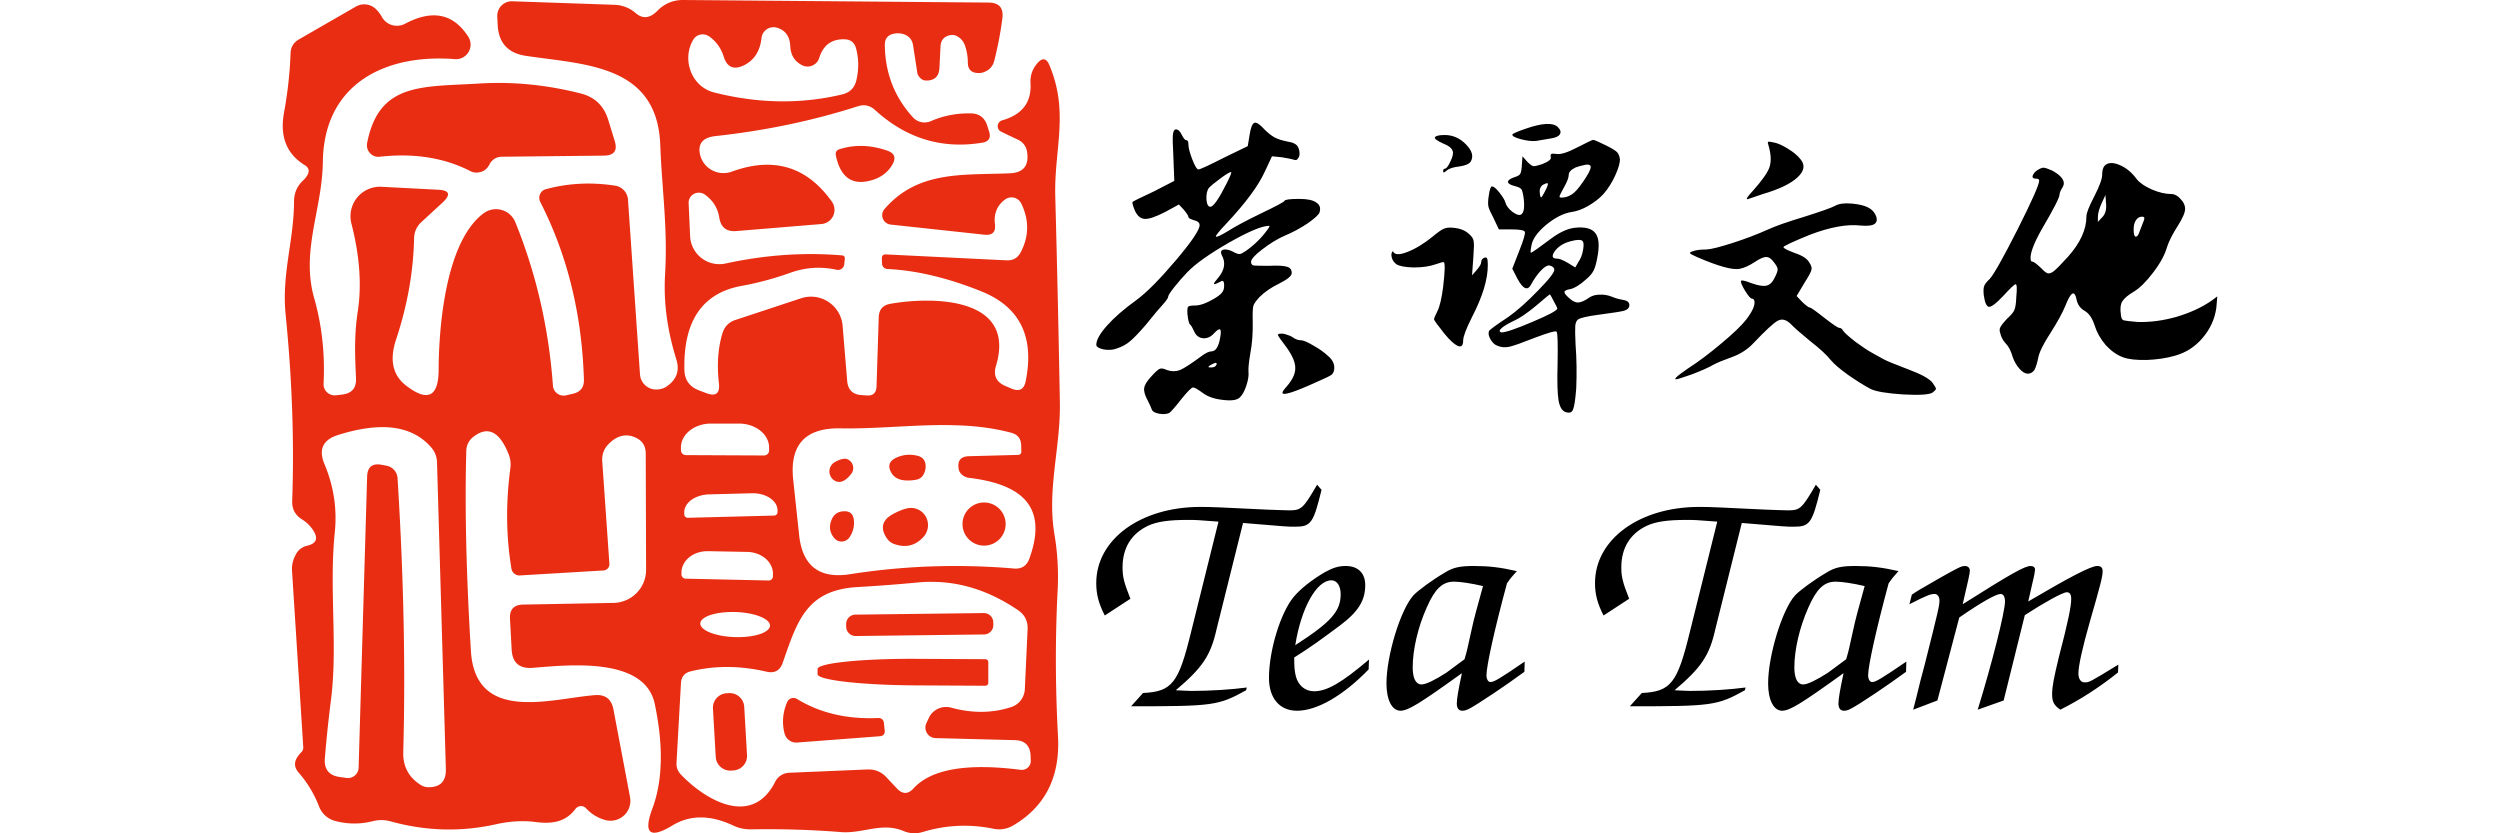 <svg width="1200" height="400" version="1.1" viewBox="0 0 1200 400" xml:space="preserve" xmlns="http://www.w3.org/2000/svg"><g id="foreground" transform="matrix(9.866 0 0 9.866 245.57 41.21)"><g transform="matrix(1.041 0 0 1.041 .197 -23.932)"><g transform="translate(38.268,25.918)"><path d="m-9.506 26.068c3.845 0 4.084-0.032 5.377-0.75l0.032-0.128c-0.718 0.096-1.707 0.16-2.585 0.16-0.128 0-0.399-0.016-0.734-0.032 1.228-1.037 1.627-1.611 1.899-2.824l1.244-4.994c2.074 0.175 2.09 0.175 2.425 0.175 0.75 0 0.862-0.16 1.244-1.723l-0.207-0.239c-0.654 1.117-0.734 1.197-1.308 1.197-0.16 0-0.511-0.016-1.005-0.032-2.329-0.112-2.585-0.128-3.143-0.128-2.792 0-4.866 1.516-4.866 3.558 0 0.526 0.112 0.957 0.399 1.516l1.197-0.782c-0.303-0.766-0.367-1.021-0.367-1.468 0-0.909 0.415-1.579 1.197-1.946 0.415-0.191 0.957-0.271 1.851-0.271 0.351 0 0.415 0 1.436 0.08l-1.292 5.201c-0.574 2.345-0.878 2.744-2.234 2.808zm11.12-2.186c-1.276 1.085-1.962 1.484-2.569 1.484-0.415 0-0.734-0.271-0.846-0.686-0.064-0.255-0.08-0.431-0.08-0.893 0.734-0.463 1.181-0.782 2.122-1.484 0.878-0.654 1.197-1.181 1.197-1.899 0-0.558-0.335-0.893-0.909-0.893-0.351 0-0.59 0.08-0.973 0.287-0.606 0.351-1.149 0.782-1.468 1.165-0.606 0.734-1.149 2.489-1.149 3.781 0 0.941 0.495 1.532 1.308 1.532 0.941 0 2.154-0.702 3.35-1.931zm-3.446-0.67c0.271-1.723 0.989-3.031 1.691-3.031 0.255 0 0.431 0.255 0.431 0.654 0 0.798-0.463 1.308-2.122 2.377zm10.722 0.766c-1.165 0.798-1.436 0.957-1.595 0.957-0.112 0-0.191-0.128-0.191-0.319 0-0.431 0.367-2.106 0.957-4.292 0.175-0.255 0.207-0.287 0.463-0.574-0.766-0.175-1.308-0.239-2.01-0.239-0.654 0-0.973 0.064-1.372 0.319-0.574 0.335-1.244 0.83-1.452 1.053-0.606 0.67-1.26 2.824-1.26 4.116 0 0.766 0.255 1.276 0.654 1.276 0.351 0 0.878-0.319 2.872-1.755-0.175 0.814-0.239 1.213-0.239 1.42 0 0.223 0.096 0.335 0.255 0.335 0.207 0 0.335-0.064 1.468-0.814 0.542-0.367 0.846-0.574 1.436-1.005zm-2.808-0.112c-0.558 0.415-0.846 0.622-0.862 0.638-0.526 0.335-0.941 0.542-1.149 0.542-0.271 0-0.415-0.287-0.415-0.798 0-0.814 0.239-1.867 0.654-2.792 0.383-0.878 0.734-1.213 1.276-1.213 0.287 0 0.83 0.08 1.356 0.207-0.319 1.149-0.431 1.579-0.447 1.659-0.096 0.399-0.175 0.798-0.271 1.213-0.016 0.08-0.064 0.271-0.144 0.542zm7.722 2.202c3.845 0 4.084-0.032 5.377-0.75l0.032-0.128c-0.718 0.096-1.707 0.16-2.585 0.16-0.128 0-0.399-0.016-0.734-0.032 1.228-1.037 1.627-1.611 1.899-2.824l1.244-4.994c2.074 0.175 2.09 0.175 2.425 0.175 0.75 0 0.862-0.16 1.244-1.723l-0.207-0.239c-0.654 1.117-0.734 1.197-1.308 1.197-0.16 0-0.511-0.016-1.005-0.032-2.329-0.112-2.585-0.128-3.143-0.128-2.792 0-4.866 1.516-4.866 3.558 0 0.527 0.112 0.957 0.399 1.516l1.197-0.782c-0.303-0.766-0.367-1.021-0.367-1.468 0-0.909 0.415-1.579 1.197-1.946 0.415-0.191 0.957-0.271 1.851-0.271 0.351 0 0.415 0 1.436 0.08l-1.292 5.201c-0.574 2.345-0.878 2.744-2.234 2.808zm12.923-2.09c-1.165 0.798-1.436 0.957-1.595 0.957-0.112 0-0.191-0.128-0.191-0.319 0-0.431 0.367-2.106 0.957-4.292 0.175-0.255 0.207-0.287 0.463-0.574-0.766-0.175-1.308-0.239-2.01-0.239-0.654 0-0.973 0.064-1.372 0.319-0.574 0.335-1.244 0.83-1.452 1.053-0.606 0.67-1.26 2.824-1.26 4.116 0 0.766 0.255 1.276 0.654 1.276 0.351 0 0.878-0.319 2.872-1.755-0.175 0.814-0.239 1.213-0.239 1.42 0 0.223 0.096 0.335 0.255 0.335 0.207 0 0.335-0.064 1.468-0.814 0.542-0.367 0.846-0.574 1.436-1.005zm-2.808-0.112c-0.558 0.415-0.846 0.622-0.862 0.638-0.526 0.335-0.941 0.542-1.149 0.542-0.271 0-0.415-0.287-0.415-0.798 0-0.814 0.239-1.867 0.654-2.792 0.383-0.878 0.734-1.213 1.276-1.213 0.287 0 0.83 0.08 1.356 0.207-0.319 1.149-0.431 1.579-0.447 1.659-0.096 0.399-0.175 0.798-0.271 1.213-0.016 0.08-0.064 0.271-0.144 0.542zm3.127 2.361 1.133-0.431 1.021-3.877c1.037-0.718 1.723-1.101 1.931-1.101 0.128 0 0.207 0.128 0.207 0.351 0 0.479-0.606 2.888-1.276 5.058l1.213-0.431 0.989-3.989c0.909-0.59 1.771-1.069 1.962-1.069 0.144 0 0.207 0.112 0.207 0.303 0 0.351-0.144 1.069-0.574 2.712-0.239 0.989-0.319 1.388-0.319 1.755 0 0.335 0.08 0.511 0.383 0.718 0.925-0.463 1.819-1.037 2.696-1.739l0.016-0.367c-1.356 0.83-1.356 0.83-1.579 0.83-0.175 0-0.287-0.16-0.287-0.415 0-0.367 0.191-1.213 0.526-2.393 0.511-1.771 0.606-2.138 0.606-2.393 0-0.16-0.08-0.239-0.255-0.239-0.287 0-1.276 0.511-3.223 1.659 0.064-0.287 0.064-0.287 0.207-0.909 0.064-0.239 0.112-0.511 0.112-0.574 0-0.112-0.08-0.175-0.207-0.175-0.271 0-0.878 0.335-3.175 1.787 0.255-1.085 0.335-1.452 0.335-1.564 0-0.144-0.096-0.223-0.239-0.223-0.16 0-0.335 0.096-1.133 0.542-1.053 0.606-1.053 0.606-1.34 0.798l-0.112 0.447c0.846-0.431 0.989-0.479 1.181-0.479 0.128 0 0.223 0.128 0.223 0.303 0 0.239-0.048 0.447-0.686 2.983-0.144 0.511-0.271 1.037-0.399 1.564z" style="stroke-linecap:round;stroke-linejoin:round;stroke-width:.115" aria-label="Tea Tam"/><path d="m-2.644 8.715q0-0.061 0.123-0.061 0.123-0.015 0.291 0.046 0.169 0.046 0.276 0.123 0.199 0.138 0.383 0.138 0.169 0 0.582 0.245 0.414 0.23 0.69 0.49 0.291 0.245 0.291 0.552 0 0.215-0.123 0.322-0.123 0.092-0.659 0.322-1.64 0.751-1.64 0.521 0-0.077 0.184-0.276 0.414-0.475 0.414-0.858 0.015-0.383-0.383-0.95-0.429-0.567-0.429-0.613zm-1.318-9.378q0.077-0.475 0.215-0.536 0.138-0.061 0.46 0.291 0.261 0.261 0.475 0.383 0.23 0.123 0.613 0.199 0.414 0.061 0.506 0.276 0.061 0.138 0.061 0.291 0 0.138-0.077 0.23-0.061 0.092-0.153 0.061-0.138-0.046-0.598-0.123l-0.46-0.046-0.337 0.72q-0.444 0.981-1.793 2.421-0.536 0.567-0.49 0.613 0.061 0.046 0.567-0.261 0.506-0.322 1.548-0.827 1.057-0.506 1.088-0.582 0.031-0.092 0.69-0.092 0.567 0 0.797 0.169 0.245 0.153 0.153 0.46-0.061 0.169-0.567 0.521-0.506 0.337-1.057 0.567-0.521 0.23-1.057 0.644-0.521 0.398-0.521 0.582 0 0.138 0.123 0.169 0.138 0.015 0.705 0.015 0.644-0.031 0.858 0.046 0.215 0.061 0.215 0.291 0 0.199-0.582 0.49-0.567 0.276-0.919 0.628-0.245 0.261-0.291 0.414-0.046 0.153-0.031 0.736 0.015 0.812-0.107 1.456-0.107 0.628-0.092 0.889 0.031 0.245-0.092 0.628-0.123 0.383-0.291 0.552-0.184 0.215-0.797 0.138-0.598-0.061-0.95-0.322-0.352-0.261-0.46-0.261t-0.552 0.552q-0.429 0.552-0.567 0.644-0.184 0.077-0.46 0.031-0.261-0.046-0.337-0.169-0.061-0.169-0.184-0.414-0.215-0.383-0.184-0.613t0.352-0.567q0.276-0.306 0.383-0.337 0.107-0.046 0.337 0.061 0.306 0.107 0.598 0 0.291-0.123 0.996-0.644 0.306-0.23 0.475-0.23 0.306 0 0.414-0.659 0.061-0.322-0.015-0.368-0.061-0.046-0.276 0.184-0.215 0.245-0.506 0.23-0.291-0.031-0.414-0.306-0.123-0.276-0.199-0.337-0.077-0.061-0.123-0.49-0.015-0.291 0.031-0.337 0.046-0.061 0.322-0.061 0.352 0 0.873-0.306 0.291-0.169 0.383-0.291 0.107-0.123 0.107-0.322 0-0.184-0.046-0.215-0.031-0.046-0.153 0.031-0.261 0.138-0.276 0.092-0.015-0.046 0.215-0.306 0.429-0.536 0.153-1.027-0.123-0.261 0.138-0.276 0.184 0 0.383 0.107 0.23 0.123 0.322 0.107 0.092-0.015 0.291-0.153 0.582-0.414 0.996-0.981 0.138-0.184 0.077-0.184-0.49 0-1.869 0.782-1.364 0.782-1.946 1.379-0.337 0.352-0.628 0.72-0.276 0.352-0.276 0.444 0 0.077-0.245 0.352-0.245 0.261-0.797 0.95-0.475 0.552-0.736 0.766-0.245 0.215-0.613 0.337-0.276 0.107-0.628 0.046-0.337-0.077-0.337-0.215 0-0.337 0.506-0.904t1.379-1.195q0.72-0.536 1.823-1.839 1.119-1.318 1.119-1.655 0-0.169-0.261-0.23-0.261-0.077-0.261-0.153 0-0.077-0.215-0.337l-0.23-0.245-0.644 0.352q-0.659 0.337-0.95 0.322-0.291-0.015-0.46-0.383-0.153-0.368-0.107-0.414 0.046-0.046 0.996-0.49l0.95-0.49-0.046-1.211q-0.046-0.766-0.015-0.981t0.138-0.215q0.153 0 0.276 0.261 0.123 0.245 0.215 0.245t0.092 0.199q0 0.23 0.184 0.705t0.291 0.46q0.107 0 1.195-0.552l1.103-0.536zm-1.057 2.253q0.245-0.49 0.184-0.49-0.092 0-0.506 0.306t-0.536 0.444q-0.123 0.184-0.107 0.536 0.031 0.337 0.184 0.337 0.215 0 0.782-1.134zm-0.506 8.535q0.061-0.107-0.046-0.107-0.061 0.015-0.23 0.107-0.092 0.061-0.092 0.092 0.015 0.015 0.138 0.015 0.169 0 0.23-0.107zm10.129-6.022q0.352-0.291 0.506-0.352 0.153-0.077 0.46-0.046 0.46 0.046 0.72 0.291 0.199 0.169 0.215 0.337 0.031 0.153-0.015 0.751l-0.061 0.843 0.215-0.245q0.215-0.245 0.215-0.383t0.153-0.199q0.092-0.031 0.123 0.046 0.031 0.061 0.031 0.306 0 0.996-0.736 2.421-0.414 0.827-0.414 1.088 0 0.536-0.521 0.077-0.169-0.153-0.368-0.398-0.475-0.598-0.475-0.659 0-0.061 0.153-0.368 0.169-0.322 0.276-1.165 0.123-1.057 0.031-1.134-0.031-0.031-0.368 0.092-0.429 0.153-1.042 0.153-0.598-0.015-0.812-0.153-0.23-0.184-0.23-0.46 0.031-0.153 0.077-0.138 0.107 0.245 0.659 0.031 0.567-0.215 1.211-0.736zm8.122-4.229q0.368 0.184 0.475 0.291 0.107 0.107 0.138 0.322 0.015 0.261-0.215 0.766-0.23 0.506-0.552 0.873-0.261 0.291-0.705 0.552-0.429 0.245-0.797 0.291-0.567 0.092-1.195 0.613-0.613 0.521-0.674 0.981-0.061 0.306-0.015 0.306 0.061 0 0.919-0.644 0.613-0.46 1.119-0.521 0.72-0.077 0.965 0.245 0.261 0.322 0.092 1.165-0.077 0.429-0.184 0.613-0.092 0.184-0.368 0.414-0.414 0.368-0.705 0.429-0.276 0.046-0.276 0.138 0 0.092 0.23 0.291 0.215 0.199 0.414 0.199 0.215-0.015 0.536-0.245 0.199-0.123 0.475-0.123 0.276-0.015 0.552 0.092 0.245 0.107 0.536 0.153 0.291 0.046 0.291 0.245 0 0.184-0.245 0.261-0.23 0.061-1.165 0.184-0.827 0.107-0.996 0.23-0.107 0.092-0.123 0.306-0.015 0.215 0.015 0.858 0.077 1.011 0.031 2.053-0.061 0.797-0.153 0.996-0.077 0.199-0.352 0.107-0.245-0.092-0.322-0.552t-0.046-1.624q0.031-1.517-0.046-1.578-0.061-0.077-0.996 0.276-0.889 0.352-1.211 0.429-0.306 0.061-0.552-0.046-0.184-0.061-0.322-0.291-0.138-0.23-0.077-0.398 0.046-0.092 0.904-0.659 0.628-0.444 1.41-1.257 0.797-0.812 0.736-0.981-0.031-0.123-0.23-0.169-0.153-0.015-0.398 0.245-0.245 0.261-0.444 0.628-0.245 0.49-0.644-0.245l-0.245-0.475 0.322-0.827q0.322-0.812 0.261-0.904-0.061-0.107-0.628-0.107h-0.582l-0.261-0.552q-0.184-0.337-0.23-0.521-0.031-0.199 0.015-0.475 0.061-0.46 0.153-0.46 0.123 0 0.352 0.291t0.276 0.46q0.061 0.23 0.337 0.444 0.322 0.23 0.444 0.077 0.138-0.169 0.077-0.69-0.046-0.352-0.107-0.444-0.061-0.092-0.306-0.153-0.306-0.077-0.322-0.184-0.015-0.123 0.291-0.23 0.215-0.061 0.276-0.153 0.061-0.107 0.077-0.383l0.031-0.444 0.23 0.261q0.184 0.184 0.276 0.199 0.092 0.015 0.414-0.092 0.23-0.092 0.322-0.169 0.107-0.077 0.077-0.169-0.015-0.123 0.031-0.138 0.061-0.031 0.245 0 0.291 0.046 0.965-0.306 0.69-0.352 0.736-0.352 0.061-0.015 0.644 0.276zm-0.751 0.996q0-0.092-0.077-0.107-0.077-0.031-0.245 0.015-0.169 0.031-0.383 0.107-0.322 0.153-0.322 0.352 0 0.184-0.215 0.567-0.215 0.383-0.215 0.444 0 0.046 0.092 0.046 0.107 0 0.23-0.031 0.138-0.046 0.261-0.123 0.215-0.138 0.536-0.613 0.337-0.49 0.337-0.659zm-2.145 1.149q0.23-0.429 0.092-0.398-0.061 0.015-0.184 0.077-0.184 0.138-0.138 0.414 0.015 0.169 0.061 0.169 0.031 0 0.169-0.261zm1.793 2.697q0.061-0.352-0.061-0.414-0.107-0.077-0.521 0.031-0.536 0.138-0.782 0.521-0.169 0.291 0.138 0.291 0.169 0 0.506 0.199l0.352 0.215 0.138-0.245q0.169-0.23 0.23-0.598zm-3.249 3.341q-0.582 0.276-0.659 0.46 0.031 0.077 0.092 0.077 0.291 0 1.44-0.49 1.165-0.49 1.165-0.628 0-0.046-0.169-0.352-0.153-0.306-0.184-0.306-0.015 0-0.644 0.536-0.628 0.521-1.042 0.705zm-3.678-8.581q0.061-0.107 0.46-0.107 0.567 0 0.996 0.444t0.215 0.797q-0.107 0.169-0.536 0.23-0.429 0.046-0.598 0.199-0.153 0.138-0.153 0.031 0-0.123 0.061-0.123 0.123 0 0.276-0.337 0.169-0.352 0.107-0.49-0.046-0.199-0.475-0.368-0.169-0.077-0.276-0.153-0.107-0.077-0.077-0.123zm4.229-0.398q1.18-0.414 1.517-0.077 0.184 0.184 0.092 0.337-0.092 0.138-0.383 0.184l-0.72 0.123q-0.291 0.031-0.705-0.077-0.414-0.107-0.414-0.215 0-0.061 0.613-0.276zm15.247 3.494q0.49 0.046 0.736 0.169 0.245 0.107 0.368 0.337 0.153 0.306-0.031 0.444-0.169 0.123-0.659 0.077-0.95-0.107-2.36 0.429-1.241 0.506-1.241 0.582 0 0.077 0.536 0.276 0.552 0.184 0.69 0.475 0.123 0.184 0.077 0.322-0.031 0.138-0.306 0.567l-0.383 0.644 0.261 0.276q0.276 0.261 0.352 0.261t0.674 0.475q0.613 0.475 0.705 0.475 0.107 0 0.184 0.138 0.092 0.138 0.582 0.521 0.506 0.368 0.766 0.506 0.306 0.169 0.521 0.291t1.149 0.475q0.95 0.352 1.165 0.644 0.153 0.215 0.153 0.276 0 0.046-0.153 0.169-0.215 0.153-1.379 0.092-1.165-0.077-1.532-0.261-0.506-0.276-1.073-0.674-0.567-0.414-0.782-0.674-0.276-0.352-0.965-0.889-0.674-0.552-0.889-0.782-0.322-0.322-0.613-0.169t-1.134 1.042q-0.414 0.444-1.011 0.659-0.598 0.215-0.858 0.352-0.337 0.199-1.027 0.46-0.69 0.245-0.751 0.23-0.077-0.031 0.23-0.261 0.153-0.107 0.322-0.23 0.782-0.506 1.594-1.195 0.827-0.69 1.149-1.103 0.46-0.598 0.383-0.889-0.031-0.092-0.107-0.092-0.092 0-0.306-0.337-0.215-0.352-0.215-0.475 0-0.107 0.506 0.092 0.475 0.169 0.705 0.107 0.23-0.061 0.383-0.398 0.138-0.276 0.123-0.368 0-0.092-0.138-0.276-0.199-0.291-0.383-0.291-0.169-0.015-0.521 0.215-0.414 0.276-0.736 0.337-0.506 0.092-1.992-0.552-0.322-0.138-0.322-0.184-0.015-0.046 0.107-0.077 0.215-0.092 0.659-0.092 0.322-0.015 1.226-0.306 0.904-0.291 1.686-0.644 0.506-0.23 1.67-0.582 1.165-0.368 1.425-0.506 0.261-0.153 0.782-0.107zm-3.877-2.682q-0.061-0.169-0.031-0.199 0.046-0.031 0.291 0.031 0.245 0.046 0.644 0.291 0.398 0.245 0.582 0.49 0.337 0.398-0.138 0.843t-1.624 0.782q-0.552 0.184-0.72 0.245l-0.031-0.015q0.015-0.092 0.261-0.352 0.659-0.736 0.797-1.119 0.138-0.398-0.031-0.996zm15.707 0.904q0.23-0.215 0.674-0.031 0.46 0.184 0.812 0.659 0.199 0.261 0.705 0.49 0.506 0.215 0.919 0.215 0.23 0 0.429 0.23 0.215 0.215 0.215 0.46 0 0.261-0.352 0.812t-0.49 0.965q-0.153 0.552-0.659 1.211-0.49 0.644-0.904 0.889-0.414 0.245-0.536 0.46-0.123 0.199-0.061 0.613 0.015 0.215 0.123 0.261 0.107 0.031 0.644 0.077 0.889 0.031 1.854-0.245 0.965-0.291 1.64-0.766l0.245-0.184-0.046 0.536q-0.107 0.782-0.644 1.41-0.521 0.613-1.287 0.827-0.582 0.169-1.318 0.199-0.736 0.015-1.103-0.123-0.429-0.153-0.812-0.567-0.368-0.429-0.521-0.919-0.169-0.521-0.475-0.69-0.291-0.169-0.368-0.506-0.138-0.72-0.521 0.261-0.215 0.521-0.705 1.287-0.49 0.751-0.567 1.149-0.077 0.383-0.184 0.582-0.123 0.169-0.322 0.169-0.184-0.015-0.383-0.245-0.199-0.23-0.306-0.536-0.123-0.429-0.322-0.628-0.199-0.215-0.261-0.49-0.061-0.169 0.015-0.291 0.077-0.138 0.291-0.368 0.291-0.261 0.352-0.414 0.077-0.169 0.092-0.598 0.061-0.613-0.031-0.613-0.077 0-0.598 0.567-0.46 0.49-0.644 0.49-0.169-0.015-0.245-0.536-0.031-0.291 0.015-0.429t0.261-0.337q0.291-0.322 1.302-2.314 1.011-2.007 1.011-2.283 0-0.092-0.153-0.092-0.23 0-0.123-0.199 0.077-0.138 0.245-0.23 0.184-0.107 0.276-0.077 0.107 0.015 0.383 0.138 0.705 0.398 0.46 0.782-0.138 0.215-0.138 0.337 0 0.199-0.827 1.609-0.582 1.027-0.521 1.425 0.015 0.092 0.077 0.092 0.092 0 0.414 0.306 0.215 0.23 0.322 0.245 0.123 0.015 0.291-0.123 0.184-0.153 0.644-0.659 0.858-0.965 0.858-1.885 0-0.23 0.368-0.935 0.368-0.72 0.368-1.011 0-0.306 0.123-0.429zm-0.123 2.421q0.215-0.215 0.184-0.613l-0.031-0.429-0.184 0.398q-0.169 0.383-0.169 0.628v0.23zm1.869-0.031q-0.184 0-0.291 0.169-0.107 0.153-0.107 0.429 0 0.322 0.092 0.337 0.107 0.015 0.199-0.276 0.107-0.291 0.184-0.475t-0.077-0.184z" style="stroke-linecap:round;stroke-linejoin:round;stroke-width:.111" aria-label="茶谭文化"/></g><path d="m7.854 18.977c-0.483-0.006-0.89 0.161-1.224 0.5-0.35 0.356-0.687 0.396-1.008 0.121-0.293-0.253-0.632-0.385-1.017-0.397l-4.757-0.164a0.681 0.681 0 0 0-0.707 0.707l0.017 0.353c0.029 0.868 0.471 1.365 1.327 1.491 2.766 0.414 6.136 0.405 6.274 4.171 0.078 2.077 0.353 3.852 0.224 6.058-0.075 1.275 0.101 2.594 0.526 3.955 0.161 0.511 0.023 0.925-0.414 1.241-0.132 0.098-0.281 0.152-0.448 0.164a0.758 0.758 0 0 1-0.836-0.707l-0.56-8.152a0.707 0.715 2.6 0 0-0.603-0.664c-1.115-0.172-2.192-0.118-3.232 0.164a0.422 0.414 69.4 0 0-0.267 0.595c1.27 2.482 1.95 5.254 2.042 8.316 6e-3 0.35-0.161 0.566-0.5 0.646l-0.336 0.078a0.5 0.5 0 0 1-0.612-0.448c-0.195-2.689-0.781-5.237-1.758-7.644a0.974 0.974 0 0 0-1.474-0.422c-1.732 1.275-2.103 5.102-2.111 7.342-0.011 1.241-0.511 1.485-1.5 0.733-0.643-0.483-0.807-1.204-0.491-2.163 0.529-1.586 0.81-3.166 0.845-4.74 6e-3 -0.304 0.124-0.56 0.353-0.767l0.982-0.905c0.396-0.373 0.322-0.572-0.224-0.595l-2.637-0.138a1.379 1.379 0 0 0-1.405 1.715c0.385 1.5 0.486 2.861 0.302 4.085-0.172 1.103-0.138 2.051-0.086 3.145 0.023 0.46-0.195 0.715-0.655 0.767l-0.284 0.034a0.517 0.526 88.7 0 1-0.577-0.543c0.069-1.396-0.078-2.729-0.439-3.999-0.629-2.215 0.379-4.136 0.405-6.377 0.052-3.654 2.93-5.05 6.179-4.792a0.681 0.681 0 0 0 0.621-1.043c-0.695-1.086-1.681-1.29-2.956-0.612a0.801 0.81 61.6 0 1-1.086-0.319c-0.075-0.138-0.17-0.261-0.284-0.37a0.776 0.784 52 0 0-0.931-0.112l-2.663 1.534c-0.247 0.144-0.376 0.356-0.388 0.638-0.034 0.925-0.135 1.844-0.302 2.758-0.213 1.126 0.106 1.95 0.957 2.473 0.213 0.132 0.247 0.305 0.103 0.517-0.046 0.075-0.1 0.141-0.164 0.198-0.287 0.264-0.431 0.592-0.431 0.982-0.009 1.844-0.577 3.361-0.397 5.266 0.304 3.01 0.408 5.926 0.31 8.747-0.011 0.368 0.138 0.649 0.448 0.845 0.23 0.144 0.411 0.322 0.543 0.534 0.236 0.373 0.135 0.609-0.302 0.707-0.207 0.052-0.365 0.161-0.474 0.328-0.167 0.27-0.241 0.549-0.224 0.836l0.526 8.247c6e-3 0.092-0.026 0.172-0.095 0.241-0.057 0.057-0.106 0.115-0.146 0.172-0.201 0.27-0.192 0.529 0.026 0.776 0.414 0.477 0.732 1.008 0.957 1.594a1.103 1.112 86.5 0 0 0.767 0.672c0.58 0.149 1.155 0.152 1.724 0.009 0.293-0.075 0.58-0.072 0.862 0.009 1.649 0.454 3.289 0.497 4.921 0.129 0.655-0.144 1.267-0.178 1.835-0.103 0.733 0.095 1.396 0.026 1.87-0.612a0.319 0.327 41.7 0 1 0.491-0.034c0.236 0.259 0.523 0.44 0.862 0.543a0.931 0.931 0 0 0 1.198-1.06l-0.776-4.102c-0.092-0.483-0.382-0.704-0.87-0.664-2.017 0.155-5.584 1.344-5.791-2.068-0.218-3.568-0.29-6.693-0.215-9.376a0.836 0.819 72.4 0 1 0.31-0.612c0.689-0.552 1.25-0.276 1.68 0.827a1.284 1.284 0 0 1 0.069 0.62c-0.218 1.632-0.201 3.2 0.052 4.705a0.379 0.371 83.2 0 0 0.388 0.31l3.912-0.233a0.293 0.293 0 0 0 0.276-0.319l-0.336-4.809a1.017 1.017 0 0 1 0.276-0.758c0.402-0.419 0.827-0.529 1.275-0.328 0.316 0.138 0.477 0.382 0.483 0.733l0.017 5.446a1.543 1.551 89.2 0 1-1.517 1.551l-4.223 0.078c-0.437 0.006-0.644 0.227-0.621 0.664l0.078 1.439c0.034 0.62 0.365 0.905 0.991 0.853 1.637-0.129 5.222-0.534 5.696 1.68 0.414 1.965 0.376 3.599-0.112 4.904-0.431 1.161-0.118 1.422 0.939 0.784 0.822-0.5 1.767-0.5 2.835 0 0.264 0.126 0.546 0.187 0.845 0.181 1.436-0.023 2.835 0.02 4.197 0.129 1.034 0.078 1.905-0.474 2.921-0.052 0.299 0.126 0.603 0.141 0.914 0.043 1.086-0.327 2.186-0.376 3.3-0.146 0.322 0.063 0.626 0.011 0.914-0.155 1.5-0.885 2.197-2.272 2.094-4.162-0.126-2.327-0.132-4.599-0.017-6.817 0.046-0.885-0.003-1.755-0.146-2.611-0.362-2.129 0.293-4.102 0.25-6.196-0.057-3.223-0.129-6.437-0.215-9.643-0.052-2.197 0.655-3.895-0.276-6.11-0.138-0.322-0.322-0.353-0.552-0.095-0.241 0.276-0.35 0.592-0.328 0.948 0.052 0.89-0.391 1.468-1.327 1.732a0.284 0.284 0 0 0-0.052 0.526c0.259 0.126 0.517 0.25 0.776 0.37 0.264 0.121 0.414 0.328 0.448 0.621 0.08 0.615-0.193 0.934-0.819 0.957-2.154 0.095-4.283-0.147-5.851 1.672a0.44 0.44 0 0 0 0.284 0.724l4.386 0.474c0.373 0.04 0.537-0.124 0.491-0.491-0.057-0.494 0.101-0.879 0.474-1.155a0.508 0.508 0 0 1 0.758 0.19c0.373 0.77 0.365 1.528-0.026 2.275-0.138 0.264-0.356 0.391-0.655 0.379l-5.628-0.276c-0.144-0.011-0.213 0.055-0.207 0.198l0.009 0.233a0.259 0.259 0 0 0 0.25 0.25c1.35 0.063 2.812 0.411 4.386 1.043 1.804 0.724 2.496 2.123 2.077 4.197-0.075 0.385-0.293 0.503-0.655 0.353l-0.284-0.121c-0.437-0.184-0.586-0.5-0.448-0.948 0.974-3.249-3.025-3.24-4.947-2.896-0.345 0.063-0.523 0.273-0.534 0.629l-0.103 3.24c-0.011 0.293-0.161 0.431-0.448 0.414l-0.241-0.017c-0.414-0.023-0.641-0.238-0.681-0.646l-0.215-2.594a1.482 1.482 0 0 0-1.948-1.284l-3.051 1.008c-0.31 0.098-0.514 0.302-0.612 0.612-0.213 0.689-0.27 1.471-0.172 2.344 0.057 0.483-0.141 0.638-0.595 0.466l-0.336-0.129c-0.442-0.167-0.669-0.485-0.681-0.957-0.052-2.275 0.833-3.582 2.654-3.921 0.764-0.138 1.525-0.342 2.284-0.612 0.718-0.259 1.442-0.307 2.172-0.146a0.293 0.293 0 0 0 0.362-0.267l0.026-0.241c6e-3 -0.103-0.04-0.158-0.138-0.164-1.77-0.149-3.579-0.023-5.429 0.379a1.37 1.37 0 0 1-1.663-1.275l-0.069-1.534a0.483 0.474 16.9 0 1 0.767-0.405c0.373 0.27 0.595 0.626 0.664 1.069 0.075 0.46 0.342 0.669 0.801 0.629l3.981-0.328a0.664 0.664 0 0 0 0.483-1.043c-1.172-1.649-2.732-2.117-4.68-1.405a1.12 1.129 74.5 0 1-1.491-0.836c-0.092-0.488 0.152-0.764 0.733-0.827 2.327-0.253 4.547-0.718 6.662-1.396 0.293-0.092 0.554-0.034 0.784 0.172 1.459 1.333 3.131 1.844 5.015 1.534 0.316-0.052 0.422-0.23 0.319-0.534l-0.086-0.276c-0.126-0.373-0.385-0.56-0.776-0.56-0.661-0.011-1.278 0.109-1.853 0.362a0.733 0.741 57.4 0 1-0.844-0.181c-0.862-0.948-1.298-2.074-1.31-3.378-6e-3 -0.287 0.132-0.463 0.414-0.526 0.144-0.029 0.284-0.026 0.422 0.009 0.276 0.075 0.437 0.25 0.483 0.526l0.198 1.284a0.31 0.31 0 0 0 0.06 0.155c0.098 0.144 0.218 0.215 0.362 0.215 0.385 0 0.589-0.193 0.612-0.577l0.052-1.034c0.017-0.276 0.161-0.445 0.431-0.508 0.126-0.029 0.244-0.012 0.353 0.052 0.184 0.103 0.307 0.259 0.371 0.466 0.08 0.247 0.121 0.5 0.121 0.758 0 0.316 0.158 0.48 0.474 0.491 0.103 0.006 0.204-0.012 0.302-0.052 0.241-0.098 0.394-0.27 0.457-0.517 0.167-0.649 0.293-1.307 0.379-1.974 0.069-0.494-0.144-0.744-0.638-0.75zm4.352 1.293c0.396 0.115 0.606 0.402 0.629 0.862 0.017 0.414 0.198 0.709 0.543 0.888a0.569 0.569 0 0 0 0.81-0.336c0.184-0.592 0.572-0.882 1.163-0.87 0.299 0 0.486 0.144 0.56 0.431 0.126 0.477 0.132 0.965 0.017 1.465-0.08 0.368-0.304 0.595-0.672 0.681-1.93 0.46-3.927 0.428-5.989-0.095-1.069-0.276-1.508-1.56-0.965-2.465a0.526 0.508 33.2 0 1 0.75-0.147c0.322 0.23 0.546 0.543 0.672 0.939 0.155 0.5 0.471 0.635 0.948 0.405 0.477-0.236 0.75-0.661 0.819-1.276a0.569 0.56 10.8 0 1 0.715-0.483zm-12.741 2.585c-0.394-0.007-0.786 0.002-1.176 0.026-2.663 0.164-4.679-0.06-5.231 2.783a0.534 0.543 2.4 0 0 0.586 0.638c1.609-0.178 3.022 0.046 4.24 0.672 0.126 0.063 0.256 0.083 0.388 0.06 0.23-0.034 0.399-0.161 0.508-0.379a0.646 0.638 12.5 0 1 0.56-0.353l4.791-0.052c0.471-0.006 0.638-0.233 0.5-0.681l-0.31-1.008c-0.201-0.643-0.626-1.048-1.275-1.215-1.206-0.306-2.4-0.47-3.581-0.491zm16.625 2.942c-0.324 0.003-0.642 0.054-0.953 0.152-0.144 0.046-0.201 0.144-0.172 0.293 0.224 1.08 0.822 1.454 1.792 1.12 0.385-0.138 0.672-0.376 0.862-0.715 0.167-0.304 0.083-0.514-0.25-0.629-0.436-0.152-0.862-0.226-1.279-0.221zm-6.96 12.976h1.31a1.405 1.12 0.2 0 1 1.405 1.129v0.129a0.233 0.233 0 0 1-0.233 0.233l-3.654-0.017a0.233 0.233 0 0 1-0.233-0.233v-0.129a1.405 1.12 0.2 0 1 1.405-1.112zm11.064 0.072c1.005 0.009 2.002 0.097 2.974 0.359 0.293 0.08 0.445 0.27 0.457 0.569l0.009 0.284c6e-3 0.121-0.052 0.181-0.172 0.181l-2.275 0.06c-0.385 0.011-0.546 0.207-0.483 0.586 0.011 0.086 0.046 0.161 0.103 0.224 0.098 0.109 0.218 0.175 0.362 0.198 2.215 0.267 3.792 1.146 2.844 3.766-0.121 0.35-0.365 0.508-0.733 0.474-2.58-0.218-5.131-0.129-7.653 0.267-1.431 0.224-2.223-0.385-2.378-1.827l-0.276-2.577c-0.178-1.637 0.557-2.442 2.206-2.413 1.643 0.032 3.339-0.168 5.014-0.152zm-26.456 0.094c1.001-0.006 1.78 0.317 2.336 0.971 0.155 0.19 0.238 0.408 0.25 0.655l0.414 14.349c0.017 0.586-0.267 0.87-0.853 0.853-0.103-0.006-0.201-0.035-0.293-0.086-0.58-0.356-0.862-0.873-0.845-1.551 0.109-3.941 0.02-8.213-0.267-12.815a0.629 0.629 0 0 0-0.5-0.569l-0.224-0.043c-0.454-0.092-0.687 0.095-0.698 0.56l-0.397 13.59a0.5 0.5 0 0 1-0.56 0.483l-0.31-0.043c-0.517-0.069-0.753-0.365-0.707-0.888 0.075-0.913 0.17-1.815 0.284-2.706 0.327-2.577-0.095-5.188 0.181-7.859 0.109-1.086-0.052-2.143-0.483-3.171-0.287-0.684-0.078-1.137 0.629-1.361 0.761-0.241 1.441-0.364 2.042-0.368zm24.634 1.291c-0.191 0.004-0.379 0.047-0.563 0.128-0.362 0.161-0.44 0.408-0.233 0.741 0.184 0.293 0.557 0.394 1.12 0.302 0.184-0.029 0.313-0.126 0.388-0.293 0.069-0.138 0.092-0.287 0.069-0.448-0.034-0.19-0.144-0.313-0.328-0.37-0.153-0.043-0.304-0.062-0.453-0.059zm-3.005 0.187c-0.123 0.004-0.278 0.059-0.463 0.165a0.5 0.5 0 0 0-0.017 0.844c0.253 0.161 0.52 0.057 0.801-0.31a0.448 0.44 30.9 0 0-0.172-0.672c-0.043-0.02-0.093-0.029-0.149-0.027zm-4.333 1.613a0.819 1.181 88.6 0 1 1.206 0.793v0.086a0.164 0.164 0 0 1-0.164 0.164l-4.024 0.103a0.164 0.164 0 0 1-0.172-0.164v-0.086a0.819 1.181 88.6 0 1 1.163-0.844zm10.858 0.431a1.008 1.008 0 0 0-1.008 1.008 1.008 1.008 0 0 0 1.008 1.008 1.008 1.008 0 0 0 1.008-1.008 1.008 1.008 0 0 0-1.008-1.008zm-3.419 0.254a0.801 0.81 14.6 0 0-0.183 0.022c-0.201 0.046-0.431 0.141-0.69 0.284-0.477 0.276-0.563 0.643-0.259 1.103a0.715 0.672 82.1 0 0 0.345 0.276c0.54 0.195 1 0.083 1.379-0.336a0.801 0.81 14.6 0 0-0.592-1.349zm-3.088 0.156c-0.027-3.86e-4 -0.055 7.42e-4 -0.085 0.004-0.241 0.017-0.414 0.135-0.517 0.353-0.155 0.339-0.115 0.643 0.121 0.913a0.44 0.448 41 0 0 0.698-0.052c0.161-0.236 0.23-0.494 0.207-0.775-0.021-0.292-0.162-0.439-0.423-0.443zm-6.385 1.865 1.827 0.035a1.224 1.008 1.3 0 1 1.198 1.043v0.103a0.198 0.198 0 0 1-0.207 0.19l-3.878-0.086a0.198 0.198 0 0 1-0.19-0.207v-0.103a1.224 1.008 1.3 0 1 1.25-0.974zm10.405 1.434c1.408-0.008 2.766 0.434 4.073 1.323 0.316 0.213 0.465 0.511 0.448 0.896l-0.129 2.792a0.922 0.922 0 0 1-0.62 0.836c-0.885 0.293-1.824 0.305-2.818 0.034a0.896 0.888 20.3 0 0-1.051 0.483l-0.112 0.241a0.491 0.491 0 0 0 0.439 0.698l3.697 0.095c0.46 0.011 0.704 0.247 0.733 0.707l0.009 0.241a0.422 0.414 1.5 0 1-0.474 0.439c-2.516-0.322-4.185-0.032-5.007 0.87-0.253 0.276-0.508 0.279-0.767 0.009l-0.517-0.551c-0.236-0.241-0.523-0.356-0.862-0.345l-3.68 0.155a0.767 0.758 11.9 0 0-0.629 0.405c-1.086 2.18-3.283 0.862-4.412-0.319-0.155-0.161-0.224-0.35-0.207-0.569l0.207-3.706c0.017-0.299 0.169-0.483 0.457-0.552 1.126-0.276 2.307-0.27 3.542 0.017 0.379 0.086 0.632-0.055 0.758-0.422 0.672-1.913 1.086-3.395 3.49-3.533 0.977-0.057 1.919-0.129 2.827-0.215 0.203-0.019 0.405-0.03 0.607-0.031zm-9.128 1.41a1.629 0.586 1.9 0 1 1.609 0.64 1.629 0.586 1.9 0 1-1.647 0.532 1.629 0.586 1.9 0 1-1.609-0.64 1.629 0.586 1.9 0 1 1.647-0.531zm11.6 0.049-5.997 0.073c-0.243 3e-3 -0.437 0.201-0.434 0.445l0.002 0.121c0.003 0.243 0.201 0.437 0.445 0.434l5.997-0.073c0.243-3e-3 0.437-0.201 0.434-0.445l-0.002-0.121c-0.003-0.243-0.201-0.437-0.445-0.434zm-3.165 2.139a4.602 0.5 0.3 0 0-4.602 0.483v0.241a4.602 0.5 0.3 0 0 4.602 0.517l3.24 0.017a0.138 0.138 0 0 0 0.138-0.138v-0.965a0.138 0.138 0 0 0-0.138-0.138zm-8.678 1.602c-0.023-1e-3 -0.046-8.89e-4 -0.07 4.65e-4l-0.103 0.006c-0.377 0.022-0.662 0.342-0.64 0.719l0.13 2.254c0.022 0.377 0.342 0.662 0.719 0.641l0.103-0.006c0.377-0.022 0.662-0.342 0.64-0.719l-0.13-2.254c-0.02-0.353-0.304-0.626-0.649-0.641zm2.907 0.229a0.319 0.319 0 0 0-0.253 0.194c-0.207 0.483-0.247 0.971-0.121 1.465a0.569 0.56 80.4 0 0 0.586 0.422l3.852-0.293c0.184-0.011 0.264-0.109 0.241-0.293l-0.034-0.319c-0.017-0.167-0.112-0.247-0.284-0.241-1.442 0.063-2.7-0.233-3.775-0.888a0.319 0.319 0 0 0-0.213-0.047z" style="fill:#e82d12;stroke-width:.862"/></g></g></svg>

